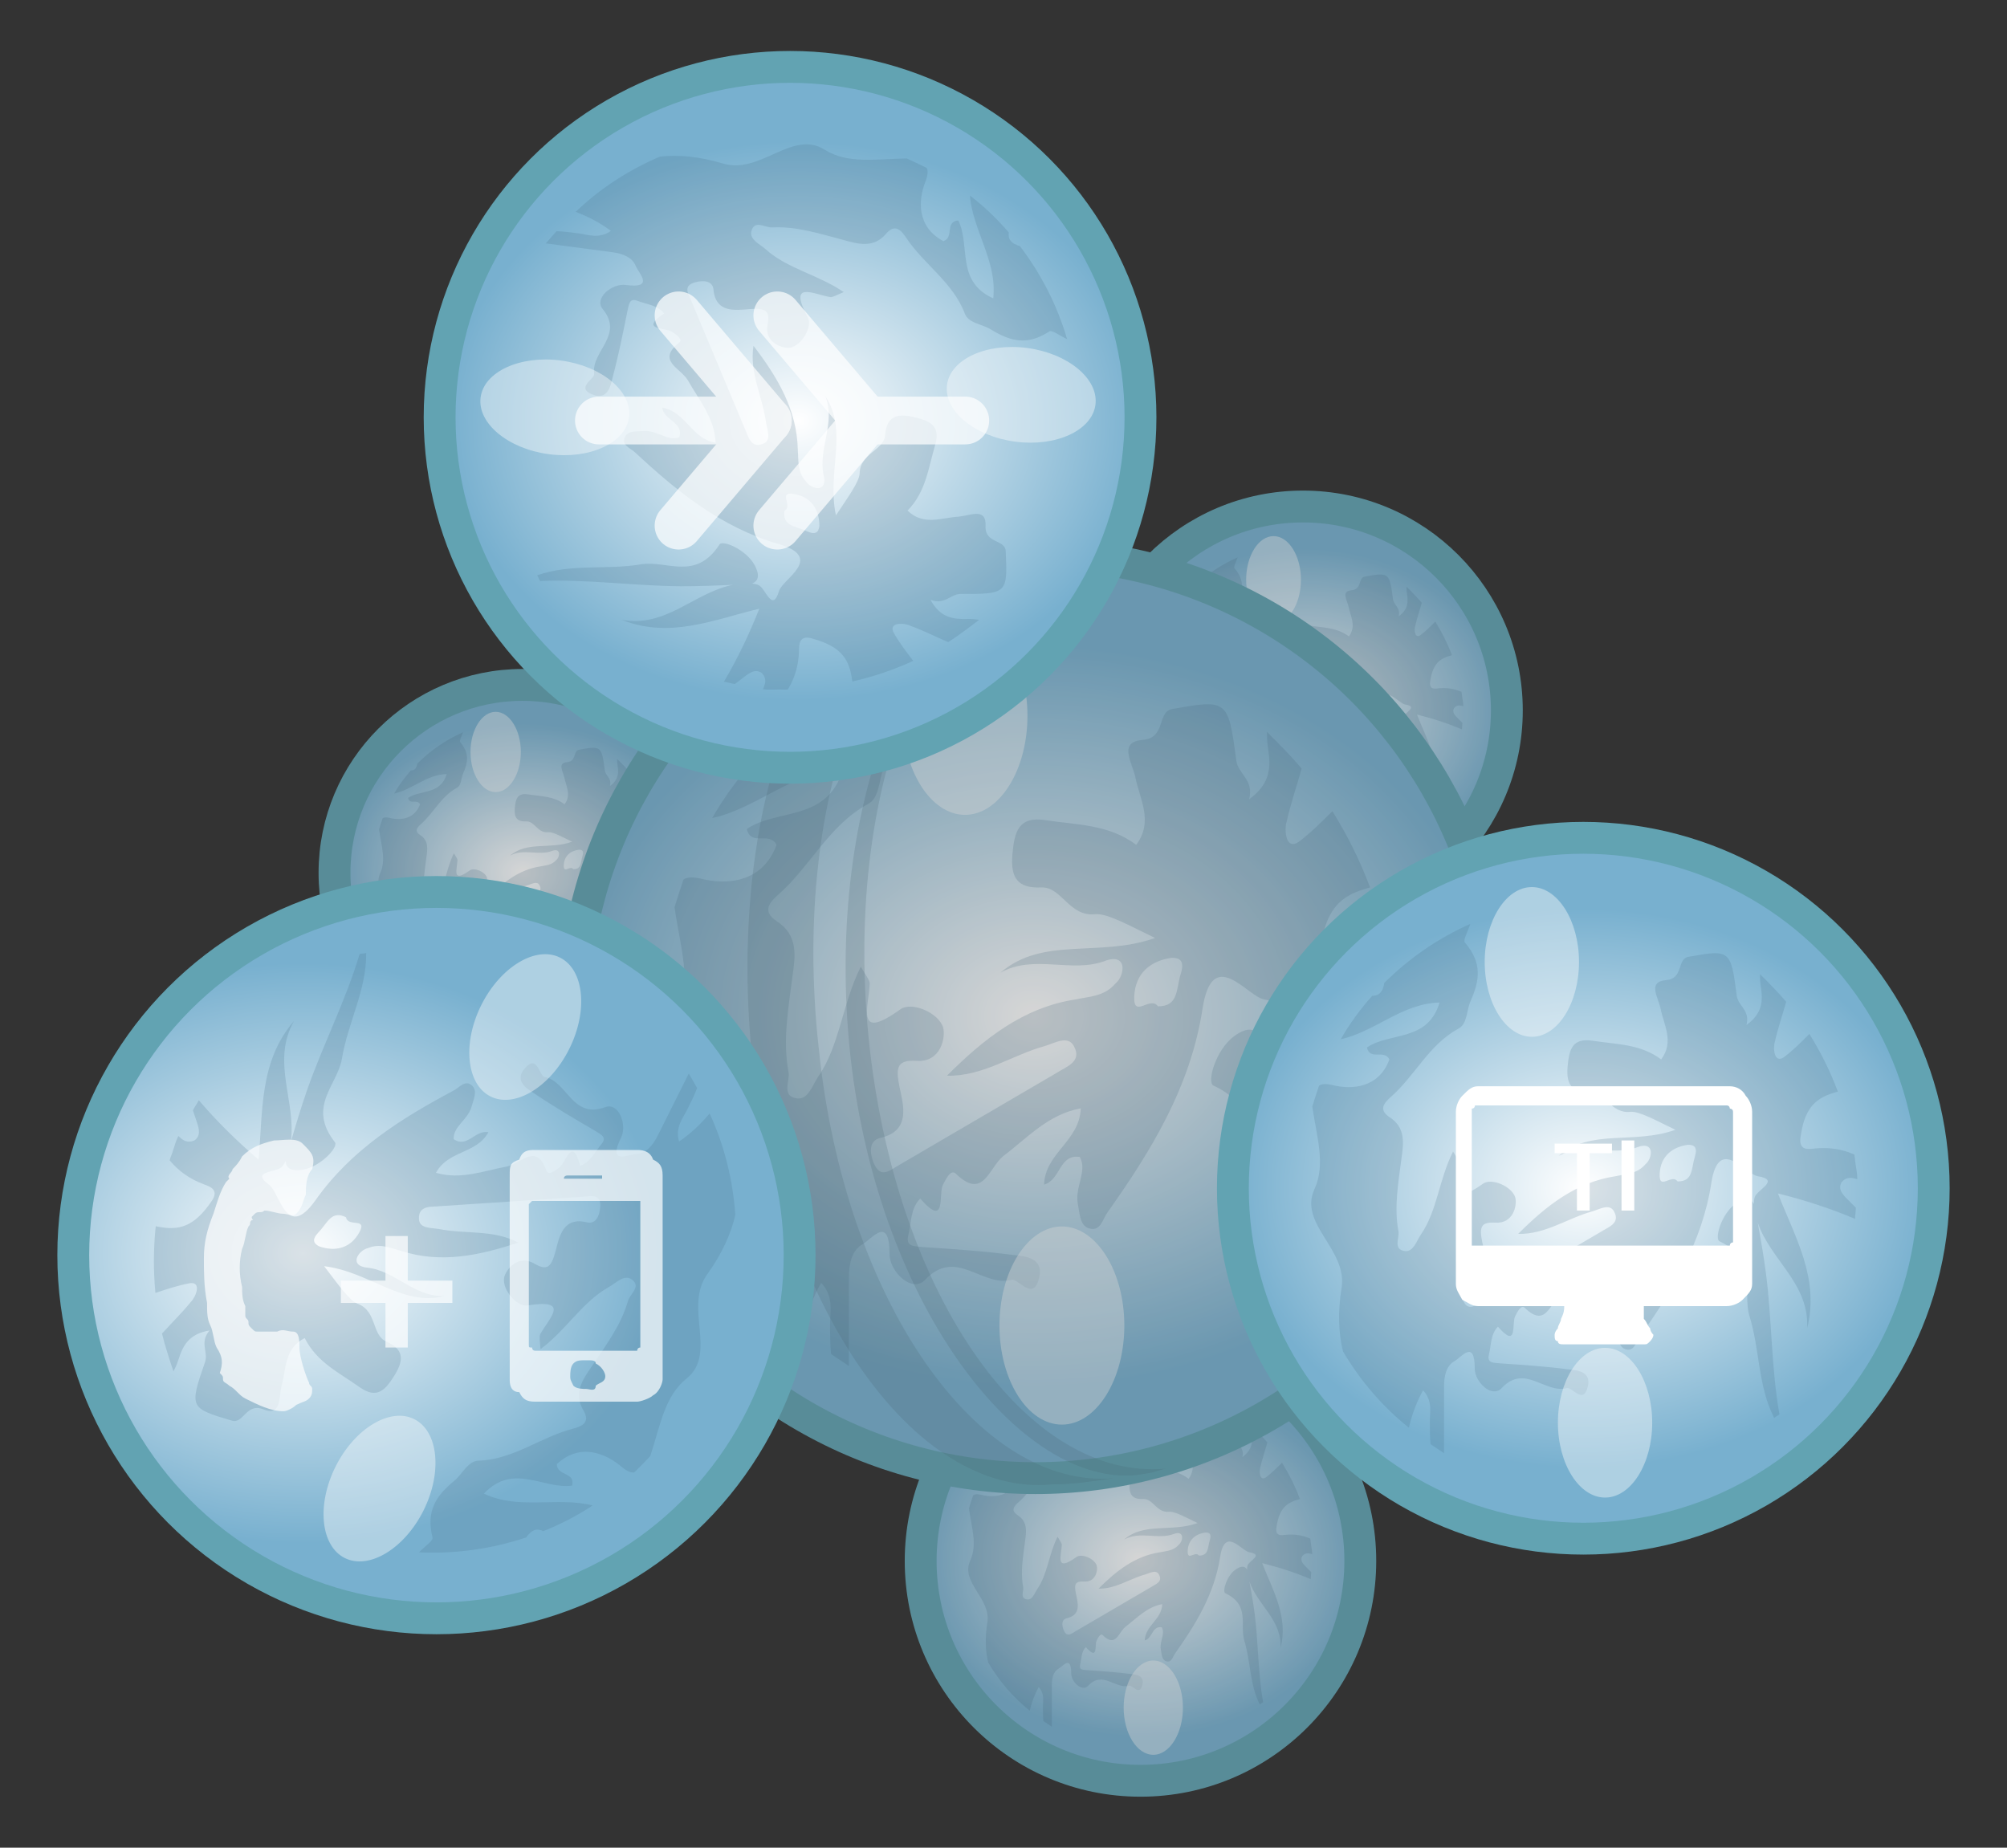 <?xml version="1.0" encoding="utf-8"?>
<!-- Generator: Adobe Illustrator 16.0.3, SVG Export Plug-In . SVG Version: 6.00 Build 0)  -->
<!DOCTYPE svg PUBLIC "-//W3C//DTD SVG 1.1//EN" "http://www.w3.org/Graphics/SVG/1.1/DTD/svg11.dtd">
<svg version="1.1" id="Layer_6" xmlns="http://www.w3.org/2000/svg" xmlns:xlink="http://www.w3.org/1999/xlink" x="0px" y="0px"
	 width="63px" height="58px" viewBox="0 0 63 58" enable-background="new 0 0 63 58" xml:space="preserve">
<rect x="0" y="0" width="63" height="58" fill="#333333" stroke="none"/>
<symbol  id="brillo" viewBox="-10 -10 20 20">
	<path opacity="0.4" fill="#FFFFFF" enable-background="new    " d="M10,0c0-5.5-4.5-10-10-10S-10-5.5-10,0s4.5,10,10,10
		S10,5.5,10,0z"/>
</symbol>
<symbol  id="manchas" viewBox="-36.473 -35.35 72.946 70.7">
	<path opacity="0.2" fill="#47728A" enable-background="new    " d="M36.473,1.251c0,0.6-0.1,1.2-0.2,1.8c-0.1,0.5-0.1,1-0.2,1.5
		c-1.6,0.7-3.3,1-5.3,0.8c-0.8-0.1-2.1-0.3-1.9,1.4c0.3,2.2,0.9,4.3,2.9,5.399c0.7,0.4,1.4,0.601,2.1,0.801
		c-1,2.699-2.3,5.3-3.8,7.699c-1.1-1.1-2.2-2.199-3.4-3.1c-1.3-0.9-1.5,1.2-1.2,2.1c0.4,1.801,1,3.5,1.5,5.301
		c-1.1,1.3-2.3,2.5-3.5,3.699c0-0.5,0-1,0.1-1.6c0.3-1.9,0.3-3.6-1.9-5.2c0.5,2-1.1,2.5-1.3,3.9c-0.8,6.2-0.9,6.2-6.5,5.2
		c-1.5-0.301-0.6-2.9-2.9-3.101c-2.5-0.2-1.2-2.1-0.8-3.7c0.4-2.199,1.9-4.5,0.1-6.899c-2.8,2.1-6,2-9.2,2.5
		c-2.7,0.399-3.1-1.2-3.3-3.5c-0.2-2.4,0.6-3.4,2.9-3.3c2.1,0.1,2.8-3,5.5-2.7c1.2,0.1,3.5-1.2,6-2.4c-5.6-2-11.3,0.2-15.6-3.5
		c3.4,1.9,7.2-0.1,10.6,1.2c0.5,0.2,1.5,0.4,1.7-0.5c0.1-0.6-0.2-1.4-0.7-1.8c-1.1-1.3-2.6-1.3-4-1.601c-5.3-0.8-9.3-4-13-7.699
		c3.6-0.101,6.6,2.1,9.9,3c1,0.3,2.3,1.1,2.9,0c0.9-1.601-0.8-2.101-1.7-2.7c-5.3-3.101-10.6-6.2-15.9-9.3
		c-0.9-0.5-1.9-1.5-2.6,0.199c-0.4,1-0.5,2.2,0.6,2.5c3.2,0.7,2.4,3.301,2,5.2c-0.4,2-0.2,2.7,1.7,2.601c2.5-0.2,3,2.399,2.7,3.399
		c-0.5,1.5-3.2,2.601-4.3,1.8c-4.6-3.3-3.2,0.2-3.1,2.601c0,0.3-0.3,0.7-0.9,1.7c-1.9-3.801-2.1-7.9-4.3-11.101
		c-0.6-0.899-1-2.3-2.1-2.2c-1.7,0.2-0.7,1.801-0.9,2.7c-0.6,3.2,0,6.4,0.4,9.601c0.3,2.1,0.6,4.199-1.6,5.6c-1.5,1-0.7,1.9,0.2,2.7
		c3.2,2.8,5.1,7,9,9.1c1.2,0.601,1.1,2.4,1.6,3.601c1.3,2.899,1.6,5.199-0.7,7.899c-0.3,0.3,0.3,1.3,0.7,2.5
		c-4.3-1.899-8.2-4.6-11.5-7.899c0-0.2-0.1-0.5-0.2-0.801c-0.3-0.699-0.8-0.899-1.4-0.899c-1.6-1.8-3-3.7-4.2-5.8
		c4.6,1,8.2,4.8,13.2,4.899c-1.6-5.3-6.6-3.899-9.7-6c0.4-1.8,2.3-0.2,3-1.6c-1.4-3.8-5-4.101-7.7-3.4c-0.9,0.2-1.4,0.101-1.7-0.1
		c-0.3-0.9-0.6-1.8-0.9-2.8c0.6-4.101,1.8-7.7,0.3-11c-2.2-4.7,4.5-8.101,3.6-13.301c-0.5-3.1-0.4-6,0.2-8.399
		c2.3-3.9,5.3-7.4,8.8-10.2c0.4,1.7,1,3.4,1.9,5c1.3-1.4,0.9-2.9,0.9-4.2c0-1,0-2,0.1-3c0.6-0.399,1.2-0.8,1.8-1.2c0,3,0,6,0,9
		c0,1.301,0.3,2.7,1.4,3.301c0.9,0.5,2.7,3,2.7-1c0-1.801,2.3-4,3.6-2.601c3.1,3.3,5.8-0.8,8.7,0c0.7,0.2,2.2-2.3,2.8,0.2
		c0.5,2-1.4,2.2-2.6,2.3c-3,0.4-6.1,0.601-9.1,0.8c-0.9,0.101-1.8,0-1.5,1.2c0.3,1.2,0.2,2.7,1.2,3.7c2.7-3.1,1.8,0.5,2.3,1.4
		c0.3,0.6,0.8,1.6,1.3,1.1c2.8-2.7,3.3,0.6,4.8,1.8c2.4,1.8,4.5,4.2,7.8,4.8c-0.1-3.3-3.6-4.5-3.7-7.699c1.7,0.5,1.5,3.1,3.6,2.8
		c0.8-1.4-0.5-3-0.2-4.7c0.2-1,0.2-2.2,1.1-2.5c1.2-0.4,1.4,0.9,1.9,1.6c4.4,6.2,8.4,12.7,9.6,20.601c1,6.399,4.5,1.2,6.2,0.899
		c3.1-0.5-0.1-1.8-0.4-2.8c-0.1-0.3-0.1-0.6-0.1-0.899c-0.4,0.699-1.1,1-2.5,0c-1.9-1.4-2.8-4.7-2.1-5c5.3-2.5,3-6.7,4-10
		c1.4-4.5,1.1-9.301,3.3-13.601c0.2,0.2,0.5,0.3,0.7,0.5c-1.1,6.2-1,12.601-1.8,18.8c-0.3,2.301-0.7,4.601-1.1,6.801
		c1.7-5,6.9-8.101,6.6-14.101c1.7,6.7-1.7,12.3-3.9,18c3.6-0.899,7-2,10.3-3.399c0,0.5,0.1,1,0.1,1.5c-0.4,0.399-0.8,0.8-1.2,1.199
		c-0.6,0.601-1.2,1.301-0.7,2.2C35.073,1.65,35.773,1.451,36.473,1.251z M14.773,4.251c-0.5-1.601-0.2-3.3-2.3-3.3
		c-0.8,1.1-2.5-1.301-2.4,1c0.1,2.3,1.6,3.6,3.8,3.899C14.673,5.851,15.173,5.551,14.773,4.251z"/>
</symbol>
<g>
	<radialGradient id="SVGID_2_" cx="-8.4" cy="816.84" r="10" gradientUnits="userSpaceOnUse">
		<stop  offset="0" style="stop-color:#FFFFFF"/>
		<stop  offset="1" style="stop-color:#000000"/>
	</radialGradient>
	<path fill="url(#SVGID_2_)" d="M1.6,816.84c0,5.5-4.5,10-10,10s-10-4.5-10-10s4.5-10,10-10S1.6,811.34,1.6,816.84z"/>
</g>
<g id="detrás" opacity="0.8">
	<g id="detrás_1_">
		<g>
			
				<radialGradient id="SVGID_3_" cx="27.384" cy="-112.645" r="6.919" gradientTransform="matrix(1 0 0 -0.8 8.4 -41.146)" gradientUnits="userSpaceOnUse">
				<stop  offset="0" style="stop-color:#FFFFFF"/>
				<stop  offset="1" style="stop-color:#78B0CF"/>
			</radialGradient>
			<circle fill="url(#SVGID_3_)" stroke="#62A3B2" stroke-miterlimit="10" cx="35.8" cy="49" r="6.9"/>
			
				<use xlink:href="#manchas"  width="72.946" height="70.7" x="-36.473" y="-35.35" transform="matrix(0.148 0 0 -0.148 35.791 48.972)" overflow="visible"/>
			
				<use xlink:href="#brillo"  width="20" height="20" x="-10" y="-10" transform="matrix(0.093 0 0 -0.148 34.754 44.487)" overflow="visible"/>
			
				<use xlink:href="#brillo"  width="20" height="20" x="-10" y="-10" transform="matrix(0.093 0 0 -0.148 36.202 53.605)" overflow="visible"/>
		</g>
		<g>
			
				<radialGradient id="SVGID_4_" cx="8.031" cy="-91.074" r="5.858" gradientTransform="matrix(1 0 0 -0.8 8.4 -45.459)" gradientUnits="userSpaceOnUse">
				<stop  offset="0" style="stop-color:#FFFFFF"/>
				<stop  offset="1" style="stop-color:#78B0CF"/>
			</radialGradient>
			<circle fill="url(#SVGID_4_)" stroke="#62A3B2" stroke-miterlimit="10" cx="16.4" cy="27.4" r="5.9"/>
			
				<use xlink:href="#manchas"  width="72.946" height="70.7" x="-36.473" y="-35.35" transform="matrix(0.125 0 0 -0.125 16.438 27.404)" overflow="visible"/>
			
				<use xlink:href="#brillo"  width="20" height="20" x="-10" y="-10" transform="matrix(0.079 0 0 -0.126 15.559 23.605)" overflow="visible"/>
			
				<use xlink:href="#brillo"  width="20" height="20" x="-10" y="-10" transform="matrix(0.079 0 0 -0.126 16.785 31.328)" overflow="visible"/>
		</g>
		<g>
			
				<radialGradient id="SVGID_5_" cx="32.529" cy="-86.015" r="6.389" gradientTransform="matrix(1 0 0 -0.8 8.4 -46.472)" gradientUnits="userSpaceOnUse">
				<stop  offset="0" style="stop-color:#FFFFFF"/>
				<stop  offset="1" style="stop-color:#78B0CF"/>
			</radialGradient>
			<circle fill="url(#SVGID_5_)" stroke="#62A3B2" stroke-miterlimit="10" cx="40.9" cy="22.3" r="6.4"/>
			
				<use xlink:href="#manchas"  width="72.946" height="70.7" x="-36.473" y="-35.35" transform="matrix(0.137 0 0 -0.137 40.935 22.341)" overflow="visible"/>
			
				<use xlink:href="#brillo"  width="20" height="20" x="-10" y="-10" transform="matrix(0.086 0 0 -0.137 39.977 18.199)" overflow="visible"/>
			
				<use xlink:href="#brillo"  width="20" height="20" x="-10" y="-10" transform="matrix(0.086 0 0 -0.137 41.315 26.619)" overflow="visible"/>
		</g>
	</g>
	<g id="delante_1_">
		<g>
			
				<radialGradient id="SVGID_6_" cx="24.055" cy="-95.578" r="14.534" gradientTransform="matrix(1 0 0 -0.8 8.4 -44.563)" gradientUnits="userSpaceOnUse">
				<stop  offset="0" style="stop-color:#FFFFFF"/>
				<stop  offset="1" style="stop-color:#78B0CF"/>
			</radialGradient>
			<circle fill="url(#SVGID_6_)" stroke="#62A3B2" stroke-miterlimit="10" cx="32.5" cy="31.9" r="14.5"/>
			
				<use xlink:href="#manchas"  width="72.946" height="70.7" x="-36.473" y="-35.35" transform="matrix(0.311 0 0 -0.311 32.471 31.885)" overflow="visible"/>
			
				<use xlink:href="#brillo"  width="20" height="20" x="-10" y="-10" transform="matrix(0.196 0 0 -0.311 30.292 22.469)" overflow="visible"/>
			
				<use xlink:href="#brillo"  width="20" height="20" x="-10" y="-10" transform="matrix(0.196 0 0 -0.311 33.333 41.61)" overflow="visible"/>
		</g>
		<path opacity="0.2" fill="#4C6E7F" enable-background="new    " d="M35,46.4c-0.7,0.1-1.3,0.199-2,0.199
			c-4.3,0.4-8.5-5.6-9.4-13.5C22.8,25,25.6,18,30,17.4l2-0.2c-4.4,0.6-7.2,7.6-6.3,15.7C26.5,40.8,30.7,46.8,35,46.4z"/>
		<path opacity="0.2" fill="#4C6E7F" enable-background="new    " d="M36.6,46.1C36.2,46.2,36.4,46.2,35.7,46.3
			c-3.601,0.4-8.1-5.2-9-13.1C25.8,25,28.9,18.1,33,17.3l0.6-0.1c-4.399,0.6-7.2,7.6-6.3,15.7C28.2,40.8,32.3,46.5,36.6,46.1z"/>
	</g>
</g>
<g id="delante">
	<g id="arriba">
		<g>
			
				<radialGradient id="SVGID_7_" cx="-8120.972" cy="8128.037" r="10.976" gradientTransform="matrix(1 0 0 -0.8 8145.963 6515.682)" gradientUnits="userSpaceOnUse">
				<stop  offset="0" style="stop-color:#FFFFFF"/>
				<stop  offset="1" style="stop-color:#78B0CF"/>
			</radialGradient>
			<circle fill="url(#SVGID_7_)" stroke="#62A3B2" stroke-miterlimit="10" cx="24.8" cy="13.1" r="11"/>
			
				<use xlink:href="#manchas"  width="72.946" height="70.7" x="-36.473" y="-35.35" transform="matrix(-0.031 0.233 0.233 0.031 24.788 13.099)" overflow="visible"/>
			
				<use xlink:href="#brillo"  width="20" height="20" x="-10" y="-10" transform="matrix(-0.019 0.147 0.233 0.031 32.056 12.394)" overflow="visible"/>
			
				<use xlink:href="#brillo"  width="20" height="20" x="-10" y="-10" transform="matrix(-0.019 0.147 0.233 0.031 17.416 12.787)" overflow="visible"/>
		</g>
		<g id="jet" opacity="0.7">
			
				<polyline fill="none" stroke="#FFFFFF" stroke-width="1.5" stroke-linecap="round" stroke-linejoin="round" stroke-miterlimit="10" points="
				21.3,9.9 24.1,13.2 21.3,16.5 			"/>
			
				<polyline fill="none" stroke="#FFFFFF" stroke-width="1.5" stroke-linecap="round" stroke-linejoin="round" stroke-miterlimit="10" points="
				24.4,9.9 27.2,13.2 24.4,16.5 			"/>
			
				<line fill="none" stroke="#FFFFFF" stroke-width="1.5" stroke-linecap="round" stroke-linejoin="round" stroke-miterlimit="10" x1="24.1" y1="13.2" x2="18.8" y2="13.2"/>
			
				<line fill="none" stroke="#FFFFFF" stroke-width="1.5" stroke-linecap="round" stroke-linejoin="round" stroke-miterlimit="10" x1="30.3" y1="13.2" x2="27.2" y2="13.2"/>
		</g>
	</g>
	<g id="izda">
		<g>
			
				<radialGradient id="SVGID_8_" cx="-8214.434" cy="8063.32" r="10.975" gradientTransform="matrix(1.038 0 0 -0.83 8536.096 6731.863)" gradientUnits="userSpaceOnUse">
				<stop  offset="0" style="stop-color:#FFFFFF"/>
				<stop  offset="1" style="stop-color:#78B0CF"/>
			</radialGradient>
			<circle fill="url(#SVGID_8_)" stroke="#62A3B2" stroke-miterlimit="10" cx="13.7" cy="39.4" r="11.4"/>
			
				<use xlink:href="#manchas"  width="72.946" height="70.7" x="-36.473" y="-35.35" transform="matrix(-0.218 -0.109 -0.109 0.218 13.685 39.363)" overflow="visible"/>
			
				<use xlink:href="#brillo"  width="20" height="20" x="-10" y="-10" transform="matrix(-0.138 -0.069 -0.109 0.218 11.913 46.728)" overflow="visible"/>
			
				<use xlink:href="#brillo"  width="20" height="20" x="-10" y="-10" transform="matrix(-0.138 -0.069 -0.109 0.218 16.488 32.239)" overflow="visible"/>
		</g>
		<g id="fijo_y_móvil" opacity="0.7">
			<path fill="#FFFFFF" d="M7.6,36.3c0.3-0.3,0.6-0.399,1-0.5c0.3,0,0.7-0.1,0.9,0.101c0.3,0.3,0.4,0.399,0.3,0.8
				c-0.2,0.2-0.2,0.6-0.2,0.8c-0.1,0.2-0.1,0.4-0.3,0.6c-0.1,0.101-0.3,0-0.4,0c-0.2,0-0.4-0.1-0.6-0.1c-0.1,0.1-0.2,0-0.3,0.1
				L7.9,38.2c0,0.1,0.1,0.1,0,0.1c-0.1,0.101,0,0.101-0.1,0.2c-0.1,0.2-0.1,0.5-0.2,0.7c-0.1,0.399-0.1,0.8,0,1.2
				c0,0.199,0,0.399,0.1,0.6c0,0.1,0,0.2,0,0.3c0,0.101,0.1,0.101,0.1,0.2s0,0.1,0.1,0.2C8,41.8,8,41.8,8.1,41.8c0.2,0,0.4,0,0.6,0
				c0.2-0.1,0.3,0,0.5,0c0.2,0,0.2,0.3,0.2,0.5c0,0.3,0.2,0.9,0.3,1.101c0,0.1,0.1,0.1,0.1,0.199c0,0.101,0,0.2-0.1,0.301
				C9.6,44,9.5,44,9.3,44.1C9.2,44.2,9,44.3,8.9,44.3c-0.4,0-0.8-0.2-1.2-0.399C7.5,43.8,7.4,43.6,7.2,43.5C7.1,43.4,7,43.4,7,43.3
				c0-0.1,0-0.1-0.1-0.2C7,42.8,7,42.6,6.8,42.3c-0.1-0.2-0.1-0.5-0.2-0.7C6.5,41.4,6.5,41.2,6.5,40.9c-0.1-0.5-0.1-1-0.1-1.4
				c0-0.5,0.1-0.9,0.3-1.4c0.1-0.3,0.2-0.699,0.4-1L7.2,37c-0.1-0.1,0.1-0.2,0.1-0.3C7.4,36.6,7.5,36.5,7.6,36.3"/>
			<path fill="#FFFFFF" d="M20.8,36.9V43.3c0,0.101-0.1,0.4-0.3,0.5C20.4,43.9,20.1,44,20,44h-3.2c-0.3,0-0.4-0.1-0.5-0.3
				c-0.3,0-0.3-0.3-0.3-0.4V36.9c0-0.301,0-0.4,0.3-0.5c0.1-0.301,0.3-0.301,0.5-0.301H20c0.1,0,0.4,0,0.5,0.301
				C20.7,36.5,20.8,36.6,20.8,36.9 M18.9,37L18.9,37c0-0.1,0-0.1,0-0.1h-1.1c0,0-0.1,0-0.1,0.1h0.1H18.9z M20.1,42.2v-4.4
				c0,0,0,0,0-0.1c-0.1,0-0.1,0-0.1,0h-3.2c-0.1,0-0.1,0-0.1,0c-0.1,0.1-0.1,0.1-0.1,0.1v4.4c0,0.1,0,0.1,0.1,0.1
				c0,0,0,0.101,0.1,0.101H20c0,0,0-0.101,0.1-0.101C20.1,42.3,20.1,42.3,20.1,42.2z M18.7,43.5c0.1-0.1,0.3-0.1,0.3-0.3
				c0-0.101-0.1-0.3-0.3-0.4c0-0.1-0.1-0.1-0.3-0.1c-0.2,0-0.3,0-0.4,0.1c-0.1,0.101-0.1,0.3-0.1,0.4c0,0.1,0,0.1,0.1,0.3
				c0.1,0.1,0.3,0.1,0.4,0.1S18.7,43.7,18.7,43.5z"/>
			<path fill="#FFFFFF" d="M12.1,42.3V40.9h-1.4v-0.7h1.4v-1.4h0.7v1.4h1.4v0.7h-1.4V42.3H12.1z"/>
		</g>
	</g>
	<g id="dcha">
		<g>
			
				<radialGradient id="SVGID_9_" cx="41.301" cy="-100.973" r="10.976" gradientTransform="matrix(1 0 0 -0.8 8.4 -43.478)" gradientUnits="userSpaceOnUse">
				<stop  offset="0" style="stop-color:#FFFFFF"/>
				<stop  offset="1" style="stop-color:#78B0CF"/>
			</radialGradient>
			<circle fill="url(#SVGID_9_)" stroke="#62A3B2" stroke-miterlimit="10" cx="49.7" cy="37.3" r="11"/>
			
				<use xlink:href="#manchas"  width="72.946" height="70.7" x="-36.473" y="-35.35" transform="matrix(0.235 0 0 -0.235 49.73 37.31)" overflow="visible"/>
			
				<use xlink:href="#brillo"  width="20" height="20" x="-10" y="-10" transform="matrix(0.148 0 0 -0.235 48.085 30.196)" overflow="visible"/>
			
				<use xlink:href="#brillo"  width="20" height="20" x="-10" y="-10" transform="matrix(0.148 0 0 -0.235 50.383 44.66)" overflow="visible"/>
		</g>
		<g id="TI_1_">
			<g>
				<rect x="48.8" y="35.7" fill="none" width="3" height="2.7"/>
				<path fill="#FFFFFF" d="M49.9,38h-0.4v-1.8h-0.7v-0.3h1.8v0.3H49.9V38z"/>
				<path fill="#FFFFFF" d="M50.9,38v-2.2H51.3V38H50.9z"/>
			</g>
			<path id="TI" fill="#FFFFFF" d="M55,34.9V40.3c0,0.2-0.1,0.3-0.3,0.5C54.6,40.9,54.4,41,54.2,41H51.6c0,0.1,0,0.2,0,0.4
				c0.101,0.1,0.101,0.199,0.2,0.3c0,0.1,0.101,0.2,0.101,0.2C51.9,42,51.8,42.1,51.8,42.1C51.7,42.2,51.7,42.2,51.6,42.2h-2.5
				c-0.1,0-0.199,0-0.199-0.101C48.8,42.1,48.8,42,48.8,41.9c0,0,0-0.101,0.101-0.2c0-0.101,0.1-0.2,0.1-0.3
				c0.1-0.2,0.1-0.301,0.1-0.4H46.4c-0.2,0-0.301-0.1-0.5-0.2c-0.101-0.2-0.2-0.3-0.2-0.5V34.9c0-0.2,0.1-0.4,0.2-0.5
				c0.199-0.2,0.3-0.301,0.5-0.301H54.3c0.2,0,0.4,0.101,0.5,0.301C54.9,34.5,55,34.7,55,34.9 M54.4,39v-4.1
				C54.4,34.8,54.3,34.8,54.3,34.8s0-0.1-0.1-0.1h-7.9c0,0,0,0.1-0.1,0.1c0,0,0,0,0,0.101V39c0,0,0,0,0,0.1c0.1,0,0.1,0,0.1,0h7.9
				c0.1,0,0.1,0,0.1,0C54.3,39,54.4,39,54.4,39z"/>
		</g>
	</g>
</g>
</svg>
